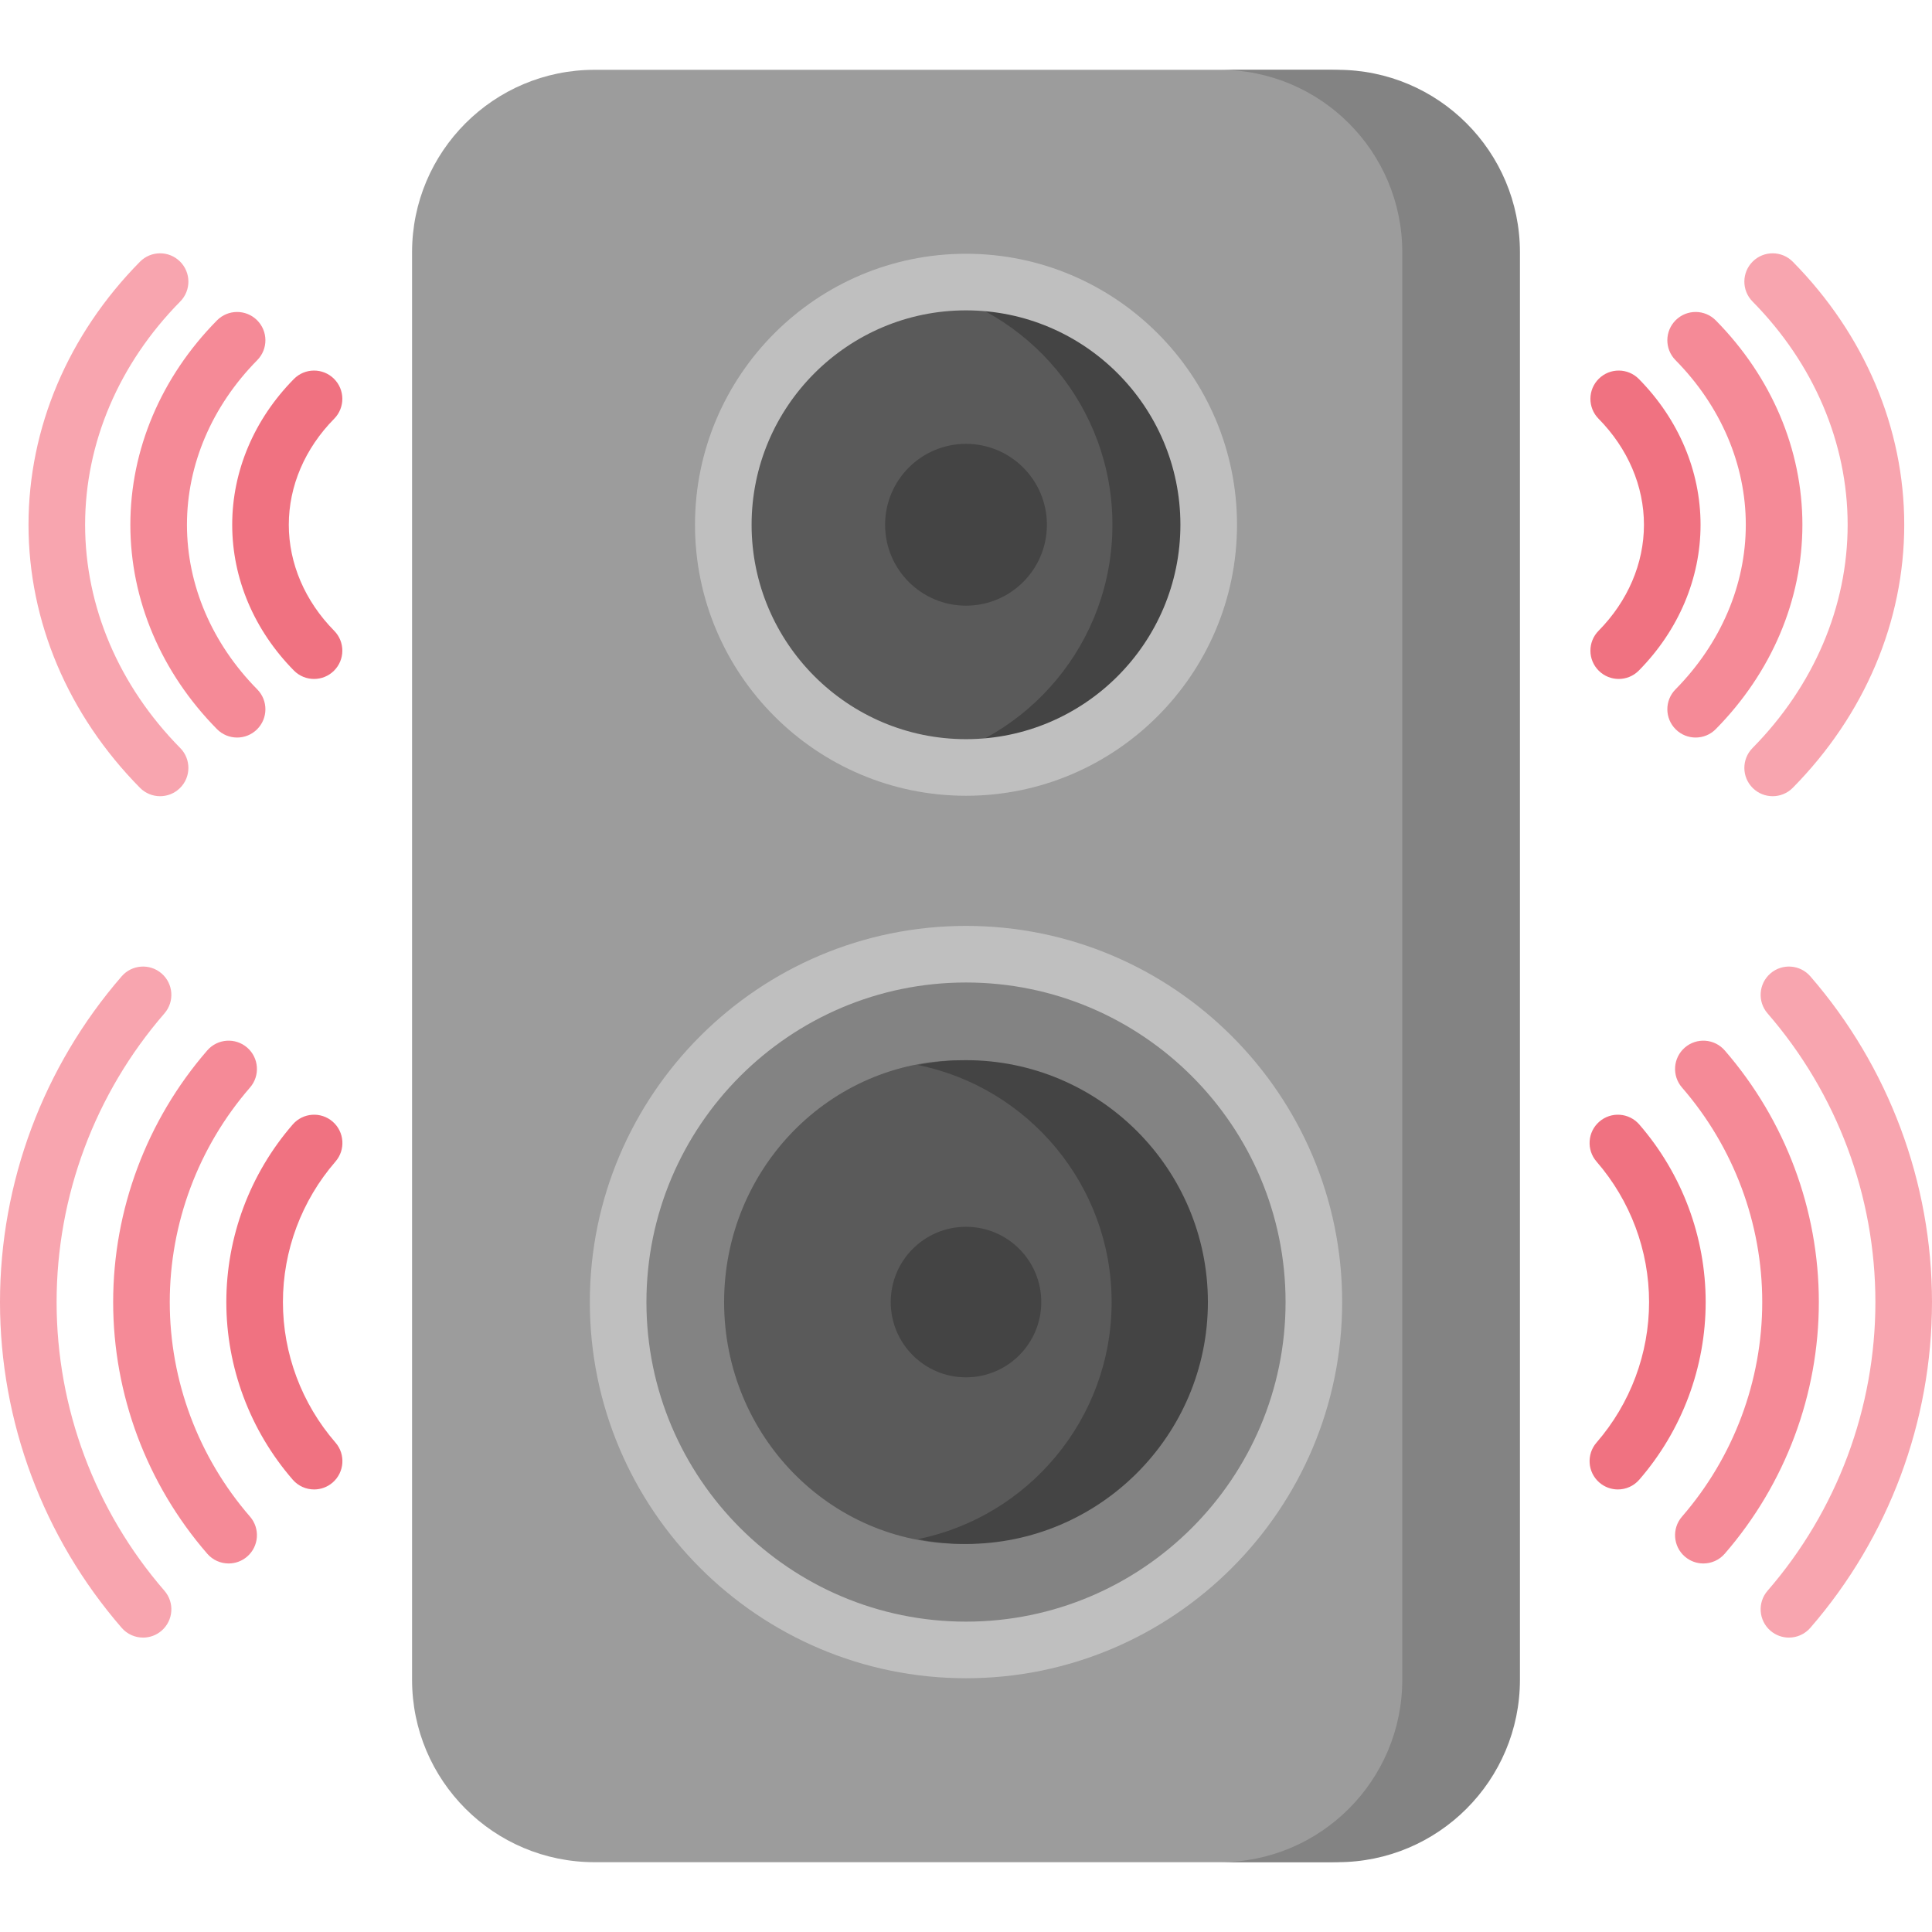 <svg id="Capa_1" enable-background="new 0 0 512 512" height="512" viewBox="0 0 512 512" width="512" xmlns="http://www.w3.org/2000/svg"><g><path d="m399.964 445.141v-378.282c0-26.708-21.651-48.359-48.359-48.359h-194.045c-26.708 0-48.359 21.651-48.359 48.359v378.282c0 26.708 21.651 48.359 48.359 48.359h194.045c26.708 0 48.359-21.651 48.359-48.359z" fill="#9c9c9c"/><circle cx="256" cy="345.062" fill="#838383" r="92.19"/><path d="m354.44 18.5h-31.181c26.708 0 48.359 21.651 48.359 48.359v378.282c0 26.708-21.651 48.359-48.359 48.359h31.181c26.708 0 48.359-21.651 48.359-48.359v-378.282c0-26.708-21.651-48.359-48.359-48.359z" fill="#838383"/><ellipse cx="254.583" cy="345.062" fill="#5a5a5a" rx="62.687" ry="64.069"/><ellipse cx="254.583" cy="139.067" fill="#5a5a5a" rx="61.484" ry="64.217"/><circle cx="256" cy="345.062" fill="#444" r="19.947"/><circle cx="256" cy="139.067" fill="#444" r="21.44"/><g><path d="m428.754 394.718c-1.742 0-3.492-.604-4.911-1.834-3.129-2.714-3.466-7.451-.752-10.58 8.983-10.357 13.931-23.584 13.931-37.242 0-13.657-4.947-26.884-13.931-37.241-2.714-3.129-2.377-7.866.752-10.58 3.129-2.711 7.866-2.377 10.58.752 11.349 13.085 17.599 29.802 17.599 47.069 0 17.269-6.25 33.984-17.599 47.07-1.484 1.71-3.57 2.586-5.669 2.586z" fill="#f07281"/></g><g><path d="m474.085 433.979c-1.742 0-3.492-.604-4.911-1.834-3.129-2.714-3.466-7.451-.752-10.58 18.429-21.25 28.578-48.419 28.578-76.503s-10.149-55.253-28.578-76.502c-2.714-3.13-2.377-7.866.752-10.58 3.129-2.711 7.866-2.377 10.58.752 20.794 23.976 32.246 54.635 32.246 86.33s-11.452 62.354-32.246 86.331c-1.483 1.71-3.57 2.586-5.669 2.586z" fill="#f8a5af"/></g><g><path d="m451.406 414.337c-1.742 0-3.491-.604-4.911-1.834-3.129-2.714-3.466-7.45-.752-10.58 13.715-15.813 21.268-36.008 21.268-56.861s-7.553-41.047-21.268-56.86c-2.714-3.13-2.377-7.866.752-10.58 3.129-2.712 7.866-2.377 10.58.752 16.08 18.542 24.936 42.226 24.936 66.688 0 24.464-8.855 48.147-24.936 66.689-1.483 1.71-3.57 2.586-5.669 2.586z" fill="#f58a97"/></g><g><path d="m83.246 394.718c-2.099 0-4.186-.876-5.669-2.586-11.349-13.086-17.599-29.802-17.599-47.07s6.25-33.984 17.599-47.069c2.715-3.129 7.453-3.463 10.58-.752 3.129 2.714 3.466 7.451.752 10.58-8.983 10.357-13.931 23.584-13.931 37.241 0 13.658 4.947 26.885 13.931 37.242 2.714 3.129 2.377 7.866-.752 10.58-1.419 1.23-3.169 1.834-4.911 1.834z" fill="#f07281"/></g><g><path d="m37.915 433.979c-2.099 0-4.186-.876-5.669-2.586-20.794-23.977-32.246-54.637-32.246-86.331s11.452-62.354 32.246-86.33c2.715-3.129 7.453-3.463 10.58-.752 3.129 2.714 3.466 7.45.752 10.58-18.429 21.249-28.578 48.418-28.578 76.502s10.149 55.254 28.578 76.503c2.714 3.129 2.377 7.866-.752 10.58-1.419 1.23-3.169 1.834-4.911 1.834z" fill="#f8a5af"/></g><g><path d="m60.594 414.337c-2.099 0-4.186-.876-5.669-2.586-16.08-18.542-24.936-42.226-24.936-66.689s8.855-48.146 24.936-66.688c2.716-3.129 7.45-3.464 10.58-.752 3.129 2.714 3.466 7.45.752 10.58-13.715 15.813-21.268 36.007-21.268 56.86s7.553 41.048 21.268 56.861c2.714 3.13 2.377 7.866-.752 10.58-1.419 1.23-3.169 1.834-4.911 1.834z" fill="#f58a97"/></g><g><path d="m428.976 179.93c-1.902 0-3.806-.719-5.267-2.16-2.949-2.908-2.981-7.657-.073-10.606 7.757-7.864 12.028-17.843 12.028-28.097 0-10.253-4.271-20.231-12.028-28.097-2.909-2.95-2.876-7.698.073-10.606 2.95-2.909 7.697-2.876 10.606.073 10.543 10.69 16.349 24.41 16.349 38.63 0 14.222-5.806 27.94-16.349 38.63-1.467 1.487-3.403 2.233-5.339 2.233z" fill="#f07281"/></g><g><path d="m469.773 211.003c-1.902 0-3.805-.719-5.267-2.16-2.949-2.908-2.981-7.657-.073-10.606 16.258-16.484 25.211-37.498 25.211-59.17 0-21.671-8.953-42.685-25.211-59.169-2.908-2.949-2.876-7.698.073-10.606 2.948-2.909 7.696-2.878 10.606.073 19.044 19.31 29.531 44.063 29.531 69.702s-10.487 50.394-29.531 69.703c-1.466 1.487-3.402 2.233-5.339 2.233z" fill="#f8a5af"/></g><g><path d="m449.363 195.457c-1.902 0-3.805-.719-5.267-2.16-2.949-2.908-2.981-7.657-.073-10.606 12.015-12.182 18.631-27.675 18.631-43.624s-6.616-31.442-18.631-43.624c-2.908-2.949-2.876-7.698.073-10.606 2.947-2.91 7.696-2.877 10.606.073 14.801 15.007 22.951 34.24 22.951 54.157s-8.15 39.15-22.951 54.157c-1.467 1.487-3.402 2.233-5.339 2.233z" fill="#f58a97"/></g><g><path d="m83.225 179.93c-1.937 0-3.872-.745-5.34-2.233-10.543-10.688-16.349-24.407-16.349-38.63 0-14.222 5.806-27.94 16.349-38.63 2.909-2.949 7.658-2.982 10.606-.073 2.949 2.908 2.981 7.657.073 10.606-7.757 7.864-12.028 17.843-12.028 28.097 0 10.255 4.271 20.232 12.028 28.097 2.908 2.949 2.876 7.697-.073 10.606-1.461 1.441-3.364 2.16-5.266 2.16z" fill="#f07281"/></g><g><path d="m42.427 211.003c-1.937 0-3.872-.745-5.34-2.233-19.044-19.31-29.531-44.064-29.531-69.703s10.487-50.393 29.531-69.702c2.907-2.949 7.656-2.982 10.606-.073 2.949 2.908 2.981 7.657.073 10.606-16.258 16.484-25.211 37.498-25.211 59.169 0 21.672 8.953 42.686 25.211 59.17 2.908 2.949 2.876 7.698-.073 10.606-1.461 1.441-3.364 2.16-5.266 2.16z" fill="#f8a5af"/></g><g><path d="m62.837 195.457c-1.937 0-3.872-.745-5.34-2.233-14.801-15.007-22.951-34.24-22.951-54.157s8.15-39.15 22.951-54.157c2.909-2.948 7.656-2.983 10.606-.073 2.949 2.908 2.981 7.657.073 10.606-12.015 12.182-18.631 27.675-18.631 43.624s6.616 31.442 18.631 43.624c2.908 2.949 2.876 7.698-.073 10.606-1.46 1.441-3.364 2.16-5.266 2.16z" fill="#f58a97"/></g><path d="m256 74.748c-4.368 0-8.632.44-12.756 1.27 29.411 5.918 51.563 31.895 51.563 63.049s-22.152 57.13-51.563 63.049c4.124.83 8.388 1.27 12.756 1.27 35.522 0 64.319-28.797 64.319-64.319 0-35.523-28.797-64.319-64.319-64.319z" fill="#444"/><g><path d="m256 210.886c-39.602 0-71.819-32.218-71.819-71.819s32.218-71.818 71.819-71.818 71.819 32.218 71.819 71.818c0 39.601-32.217 71.819-71.819 71.819zm0-128.638c-31.33 0-56.819 25.488-56.819 56.818s25.489 56.82 56.819 56.82 56.819-25.489 56.819-56.819-25.489-56.819-56.819-56.819z" fill="#bfbfbf"/></g><g><path d="m256 444.752c-54.97 0-99.69-44.721-99.69-99.69s44.721-99.69 99.69-99.69 99.69 44.721 99.69 99.69-44.72 99.69-99.69 99.69zm0-184.381c-46.698 0-84.69 37.992-84.69 84.69s37.992 84.69 84.69 84.69 84.69-37.992 84.69-84.69-37.992-84.69-84.69-84.69z" fill="#bfbfbf"/></g><path d="m256 280.958c-4.367 0-8.632.442-12.756 1.278 29.257 5.931 51.349 31.845 51.349 62.826s-22.092 56.896-51.349 62.826c4.124.836 8.389 1.278 12.756 1.278 35.348 0 64.104-28.756 64.104-64.104s-28.756-64.104-64.104-64.104z" fill="#444"/></g></svg>